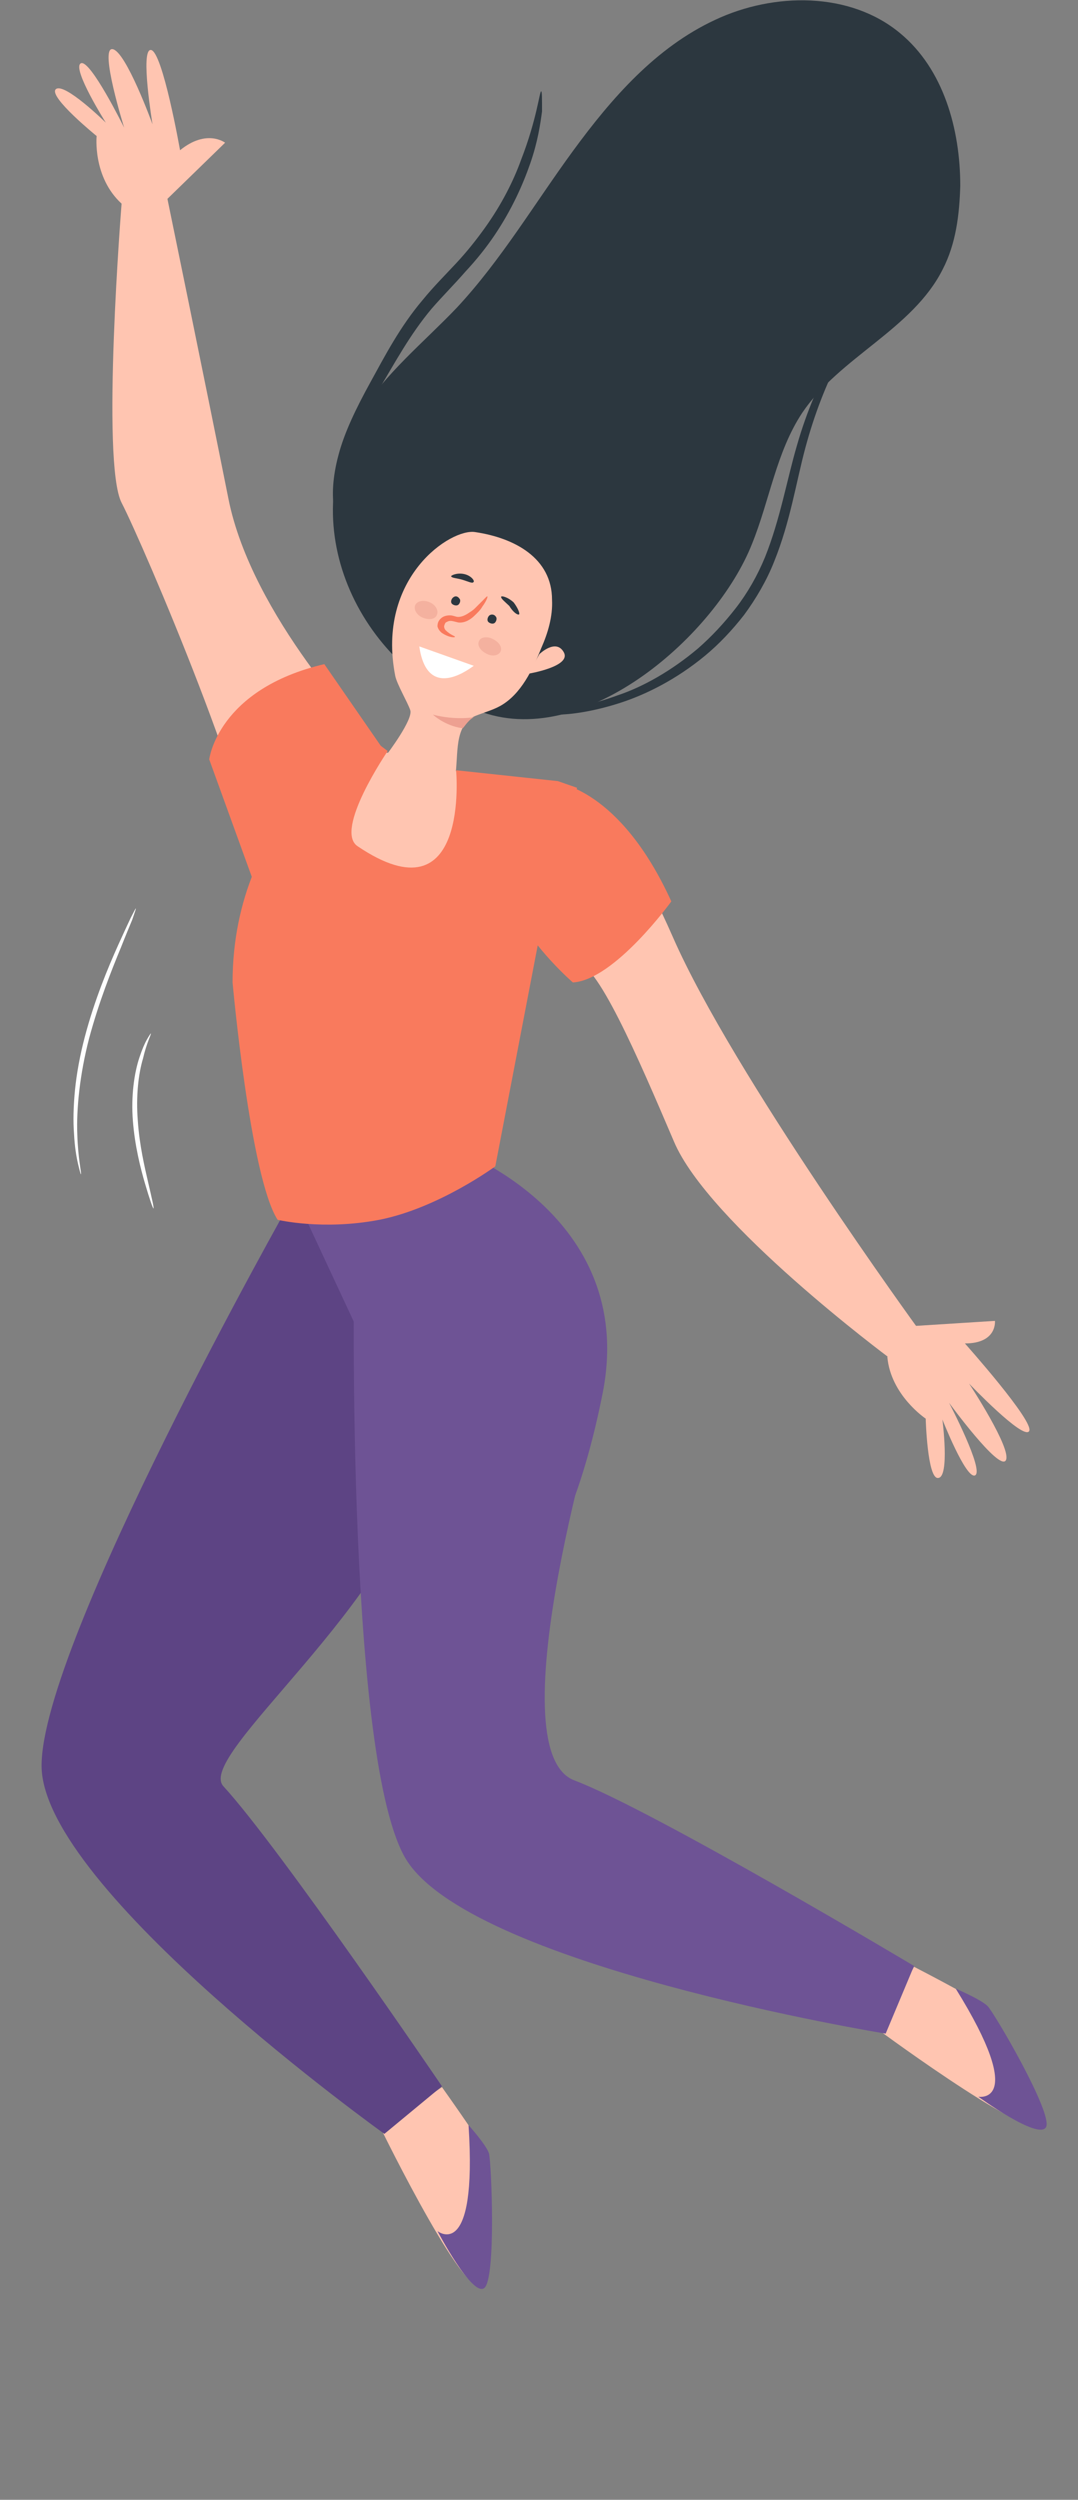 <svg xmlns="http://www.w3.org/2000/svg" xmlns:xlink="http://www.w3.org/1999/xlink" width="317" height="735" viewBox="0 0 317 735"><rect x="0" y="0" width="317" height="735" fill="#808080" stroke="none"/><defs><path id="lijza" d="M1172.632 497.87c.096 0 .48.587 1.154 1.76.673 1.174 1.442 2.935 2.211 5.282 1.539 4.596 2.5 11.345 1.923 18.68-.576 7.335-2.211 13.79-3.557 18.387-1.346 4.596-2.308 7.335-2.5 7.335-.193-.098.48-2.934 1.538-7.53 1.058-4.598 2.596-11.052 3.077-18.29.577-7.237-.192-13.79-1.538-18.289-1.058-4.597-2.5-7.237-2.308-7.335z"/><path id="lijzb" d="M1177.055 461.1c.096 0 .576.978 1.538 2.836.865 1.859 2.115 4.5 3.654 7.922 2.98 6.65 6.923 16.04 9.808 26.994 1.442 5.477 2.403 10.758 2.884 15.55.48 4.89.577 9.291.289 13.008-.193 3.716-.673 6.65-1.154 8.704-.481 2.054-.77 3.13-.866 3.13-.288 0 .866-4.499 1.058-11.736.289-7.238-.673-17.41-3.461-28.167-2.885-10.759-6.635-20.148-9.424-26.896-1.346-3.423-2.5-6.161-3.269-8.02-.769-2.25-1.154-3.325-1.057-3.325z"/><path id="lijzc" d="M1246.855 353.903c-5.165-12.758-7.132-26.988-14.756-38.52-11.066-16.437-32.461-24.534-41.315-42.199-3.934-7.605-4.918-16.192-5.164-24.534 0-16.683 4.918-34.348 17.706-44.898 14.756-12.267 37.135-12.022 54.35-3.926 17.46 8.097 30.494 23.063 41.806 38.52 11.313 15.456 21.15 32.14 34.183 46.124 9.837 10.305 21.15 19.382 28.527 31.404 20.166 33.367-.491 75.566-36.15 87.588-30.74 10.55-68.613-22.817-79.187-49.56z"/><path id="lijzd" d="M1202.899 589.249c3.188 2.457-.246.737 4.17 3.685-.982 11.301-11.283 18.18-11.283 18.18s-.49 17.935-3.68 17.443c-3.433-.246-1.226-17.197-1.226-17.197s-6.867 17.443-9.565 16.46c-2.944-1.228 7.603-21.374 7.603-21.374s-14.716 20.146-16.679 16.952c-1.962-3.194 10.792-22.602 10.792-22.602s-15.942 16.706-17.66 14.003c-1.716-2.702 18.887-25.796 18.887-25.796-9.566 0-8.83-6.633-8.83-6.633l23.301 1.474s2.698 4.177 4.17 5.405z"/><path id="lijze" d="M1426.092 252.915c3.925.737.981-.737 6.132.983 8.585-7.862 7.358-19.9 7.358-19.9s14.226-11.547 12.019-13.758c-2.453-2.211-14.717 9.827-14.717 9.827s10.057-15.969 7.359-17.443c-2.698-1.474-12.755 18.917-12.755 18.917s7.359-23.585 3.434-23.093c-3.924.49-11.773 22.11-11.773 22.11s3.68-22.11.49-21.865c-3.433.246-8.584 29.481-8.584 29.481-7.849-6.387-13.245-2.21-13.245-2.21l17.17 16.705c-.246.246 5.395 0 7.112.246z"/><path id="lijzf" d="M1328.232 350.452c7.113-1.228 29.188 13.267 23.546 42.256-.49 2.457-3.679 7.862-4.414 10.073-.982 2.703 6.867 13.021 6.867 13.021l-20.112 6.388c-.981-6.142.49-14.987-5.887-17.69-2.453-.982-5.15-1.719-7.358-2.947-6.132-3.44-9.566-10.81-12.019-16.952-1.962-4.422-3.434-9.336-3.188-14.25 0-12.283 11.037-18.18 22.565-19.899z"/><path id="lijzg" d="M1368.705 429.805c0-10.564-3.434-14.495-14.226-14.495-11.038 0-25.509 3.93-25.509 14.495 0 10.564 7.849 23.585 18.64 23.585 11.038 0 21.095-13.021 21.095-23.585z"/><path id="lijzh" d="M1359.87 410.401s34.093-35.132 40.961-69.772c6.868-34.395 18.396-90.409 18.396-90.409l13 3.44s6.131 76.405 0 88.197c-6.133 11.793-40.962 93.112-40.226 113.748z"/><path id="lijzi" d="M1299.284 427.35s-11.528 1.965-29.188 42.256c-17.66 40.291-72.356 115.468-72.356 115.468l8.83 8.108s53.225-39.554 63.28-63.63c10.302-24.077 23.057-54.05 29.189-52.575 6.377 1.228 32.13-34.64.245-49.627z"/><path id="lijzj" d="M1390.535 461.253l15.943-43.976s-2.453-20.637-33.848-28.007l-17.66 25.55z"/><path id="lijzk" d="M1304.438 424.15s-18.64 1.474-33.848 34.886c0 0 16.679 23.094 28.942 23.83 0 0 45.376-38.816 4.906-58.716z"/><path id="lijzl" d="M1355.948 819.944s-26.98 55.277-30.169 44.959c-3.188-10.319-2.207-34.886-.49-38.326 1.717-3.44 12.754-18.917 12.754-18.917z"/><path id="lijzm" d="M1357.907 557.061l24.773-9.581s73.337 129.717 73.092 165.832c-.245 36.114-100.808 108.097-100.808 108.097l-16.924-14.003s47.583-70.018 64.262-88.198c8.34-9.09-51.017-53.558-60.092-96.551-9.076-42.748 15.697-65.596 15.697-65.596z"/><path id="lijzn" d="M1209.52 790.951s-50.527 37.343-48.564 26.78c2.207-10.565 14.716-31.939 17.905-34.15 3.188-2.457 20.358-11.301 20.358-11.301z"/><path id="lijzo" d="M1290.708 603.012l73.092-42.502s2.943 147.406-14.717 179.344c-17.66 31.938-141.524 52.083-141.524 52.083l-8.339-19.9s76.526-45.695 99.827-54.54c23.792-8.844-8.34-114.485-8.34-114.485z"/><path id="lijzp" d="M1334.363 531.76s-53.715 19.163-43.659 71.492c10.302 52.329 27.471 62.156 27.471 62.156l30.905-50.855 30.905-66.333-30.905-3.93z"/><path id="lijzq" d="M1359.874 410.4s39.735 22.357 39.735 72.475c0 0-5.151 57.242-13.245 69.772 0 0-13.245 3.193-29.924 0-17.414-3.44-34.093-15.724-34.093-15.724l-13.49-70.263-10.547-41.028 5.641-1.965 29.924-3.194s-4.17 44.713 28.942 22.356c7.113-4.668-8.83-28.007-8.83-28.007z"/><path id="lijzr" d="M1207.036 278.393c.247-.246 1.972 1.48 4.93 4.93 2.957 3.452 6.9 8.63 10.843 15.532 3.943 6.903 7.887 15.778 10.844 26.132 2.958 10.108 4.93 21.694 9.365 32.788 2.218 5.424 5.176 10.6 8.626 15.038 3.45 4.438 7.147 8.382 11.09 11.834 7.887 6.656 16.266 11.34 23.66 13.805 7.393 2.712 13.8 3.945 17.99 4.438 4.437.493 6.901.493 6.901.74 0 .246-2.464.493-6.9.493-4.437 0-11.09-.987-18.73-3.452-7.64-2.465-16.513-6.903-24.892-13.805-4.19-3.452-8.133-7.643-11.583-12.08-3.45-4.684-6.655-10.108-8.873-15.778-4.682-11.587-6.407-23.174-9.118-33.281-2.711-10.108-6.162-18.737-9.858-25.886-3.697-6.903-7.148-12.326-9.858-16.024-3.204-3.205-4.683-5.177-4.437-5.424z"/><path id="lijzs" d="M1308.857 220.85c.495 0 1.237 8.135 5.937 20.213 2.227 6.163 5.69 13.065 10.637 19.967 2.474 3.451 5.195 6.902 8.411 10.353 3.216 3.451 6.68 6.902 9.895 10.846 6.679 7.888 11.132 16.516 15.337 24.158 4.205 7.641 7.669 14.79 9.4 21.445 1.732 6.41 1.98 12.079 1.237 15.777-.495 3.697-1.484 5.67-1.731 5.67-.248 0 .247-1.973.247-5.67.247-3.698-.247-8.875-2.226-15.037-1.98-6.163-5.443-13.065-9.648-20.46-4.453-7.395-8.905-15.776-15.337-23.418-3.216-3.697-6.68-7.148-9.895-10.846-3.216-3.45-6.184-7.148-8.658-10.846-4.948-7.395-8.163-14.544-10.39-20.953-2.226-6.409-2.968-11.585-3.463-15.283 0-3.944 0-5.916.247-5.916z"/><path id="lijzt" d="M1334.23 381.215c0-.232 1.22-.465 2.685-1.862.244-.233.488-.699.488-1.165 0-.232-.244-.931-.488-1.164-.488-.233-.733-.466-1.465-.466-.488 0-1.22.233-2.196.466-1.953.233-3.661-.931-4.638-1.863-.976-.931-1.952-1.863-2.44-2.794-1.22-1.63-1.71-3.027-1.465-3.027.244 0 .976.931 2.44 2.329.733.698 1.465 1.63 2.686 2.328.976.699 2.196 1.397 3.417 1.397.732 0 1.464-.466 2.44-.466.977 0 1.953.233 2.685.932.732.698.976 1.397.976 2.328-.244.932-.732 1.398-1.22 1.863-2.44 1.63-4.15 1.397-3.905 1.164z"/><path id="lijzu" d="M1344.702 384.06l-16.042 5.71c0-.238 13.574 11.42 16.042-5.71z"/><path id="lijzv" d="M1327.095 382.422c.691 1.167-.23 2.8-2.075 3.733-1.614.934-3.459.7-4.15-.466-.692-1.167.23-2.8 2.075-3.733 1.614-.933 3.689-.7 4.15.466z"/><path id="lijzw" d="M1345.927 371.993c.46 1.213-.46 2.912-2.303 3.64-1.843.729-3.686.486-4.147-.97-.46-1.214.461-2.913 2.304-3.64 1.843-.729 3.685-.244 4.146.97z"/><path id="lijzx" d="M1328.66 404.87s5.294.998 12.032-.75c0 0-3.37 3.247-8.663 3.996-.24.25-1.444-2.248-3.369-3.247z"/><path id="lijzy" d="M1334.844 369.747c.478.45.717 1.35.239 1.799-.478.45-1.435.674-1.913.225-.478-.45-.718-1.35-.24-1.799.479-.674 1.196-.9 1.914-.225z"/><path id="lijzz" d="M1324.154 375.015c.478.466.717 1.398.239 1.864-.478.466-1.435.699-1.913.233-.478-.466-.718-1.398-.24-1.864.479-.7 1.436-.7 1.914-.233z"/><path id="lijzA" d="M1335.318 363.498c-.271.477-1.63.477-3.26.954-1.63.478-2.988 1.193-3.26.716-.543-.238.544-1.909 2.717-2.386 2.173-.477 4.075.477 3.803.716z"/><path id="lijzB" d="M1315.356 374.653c-.263-.25.262-1.75 1.574-3.501 1.574-1.5 3.411-2 3.674-1.75.262.5-1.05 1.5-2.362 2.75-1.05 1.75-2.362 2.751-2.886 2.501z"/><path id="lijzC" d="M1309.375 386.321s-4.86-4.717-7.174-.524 10.414 6.29 10.414 6.29z"/><path id="lijzD" d="M1186.957 778.71s-7.373 3.153-9.34 5.093c-1.965 1.94-19.416 31.768-17.204 35.649 2.212 3.88 19.908-8.973 19.908-8.973s-14.746 2.667 6.636-31.769"/><path id="lijzE" d="M1330.22 818.84s-5.047 5.598-6.009 8.275c-.72 2.677-2.163 37.239 1.442 39.673 3.605 2.433 13.7-16.794 13.7-16.794s-11.777 9.492-9.133-31.154"/></defs><g><g transform="matrix(-1 0 0 1 1217 -194)"><g><use fill="#fff" xlink:href="#lijza"/></g><g><use fill="#fff" xlink:href="#lijzb"/></g></g><g transform="matrix(-1 0 0 1 1468 -194)"><g><use fill="#2c373f" xlink:href="#lijzc"/></g><g><g><g><use fill="#ffc5b1" xlink:href="#lijzd"/></g><g><use fill="#ffc5b1" xlink:href="#lijze"/></g><g><use fill="#ffc5b1" xlink:href="#lijzf"/></g><g><use fill="#ffc5b1" xlink:href="#lijzg"/></g><g><use fill="#ffc5b1" xlink:href="#lijzh"/></g><g><use fill="#ffc5b1" xlink:href="#lijzi"/></g><g><use fill="#f97a5d" xlink:href="#lijzj"/></g><g><use fill="#f97a5d" xlink:href="#lijzk"/></g></g><g><g><use fill="#ffc5b1" xlink:href="#lijzl"/></g><g><use fill="#5d4484" xlink:href="#lijzm"/></g></g><g><g><g><use fill="#ffc5b1" xlink:href="#lijzn"/></g><g><use fill="#6e5395" xlink:href="#lijzo"/></g></g><g><use fill="#6e5395" xlink:href="#lijzp"/></g></g><g><use fill="#f97a5d" xlink:href="#lijzq"/></g></g><g><use fill="#2c373f" xlink:href="#lijzr"/></g><g><use fill="#2c373f" xlink:href="#lijzs"/></g><g><use fill="#f97a5d" xlink:href="#lijzt"/></g><g><use fill="#fff" xlink:href="#lijzu"/></g><g><use fill="#f4b19f" xlink:href="#lijzv"/></g><g><use fill="#f4b19f" xlink:href="#lijzw"/></g><g><use fill="#eda091" xlink:href="#lijzx"/></g><g><use fill="#2c373f" xlink:href="#lijzy"/></g><g><use fill="#2c373f" xlink:href="#lijzz"/></g><g><use fill="#2c373f" xlink:href="#lijzA"/></g><g><use fill="#2c373f" xlink:href="#lijzB"/></g><g><use fill="#ffc5b1" xlink:href="#lijzC"/></g><g><use fill="#6e5395" xlink:href="#lijzD"/></g><g><use fill="#6e5395" xlink:href="#lijzE"/></g></g></g></svg>